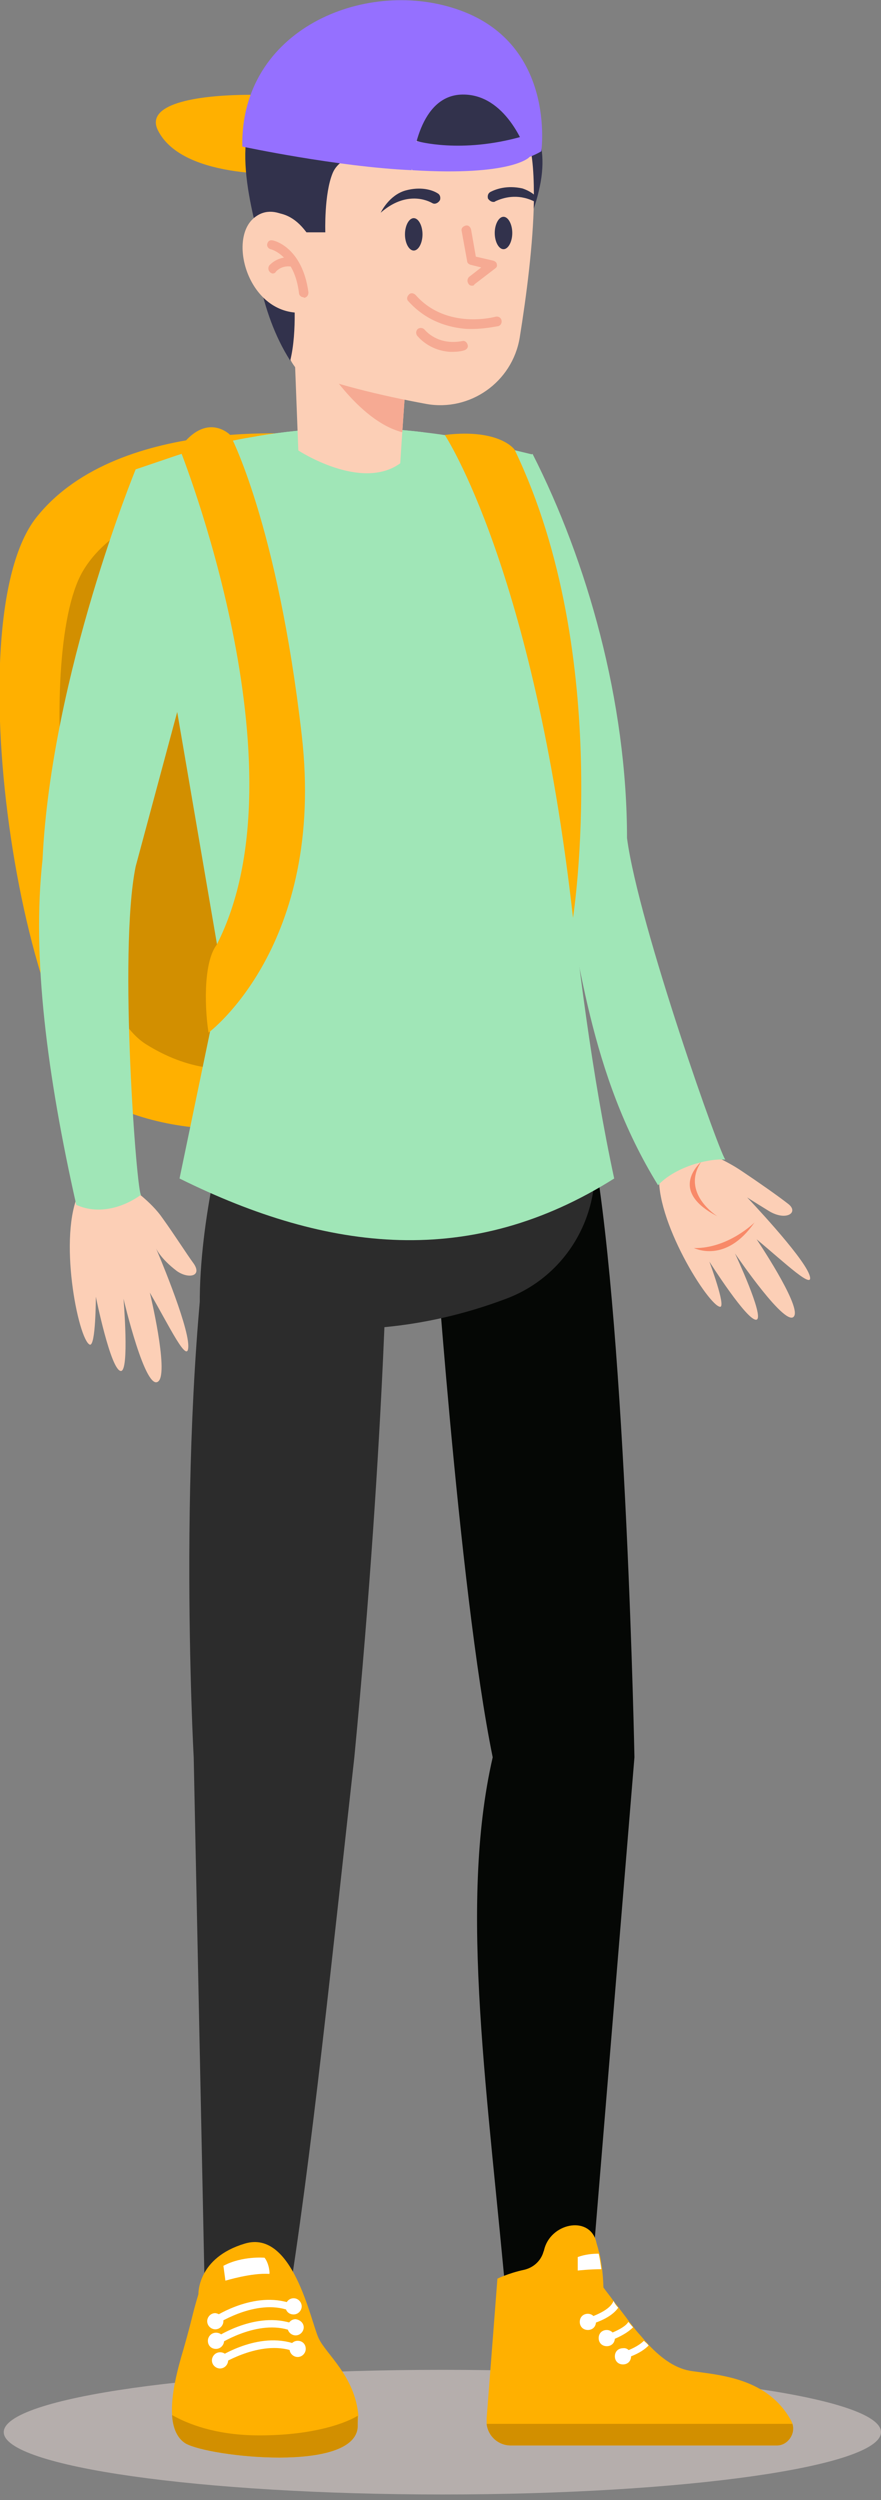 <svg width="154" height="437" viewBox="0 0 154 437" fill="none" xmlns="http://www.w3.org/2000/svg">
<rect x="0" y="0" width="154" height="437" fill="#808080" stroke="none"/>
<g style="mix-blend-mode:multiply">
<path d="M77.328 436.025C119.673 436.025 154 431.148 154 425.131C154 419.115 119.673 414.238 77.328 414.238C34.983 414.238 0.656 419.115 0.656 425.131C0.656 431.148 34.983 436.025 77.328 436.025Z" fill="#B5AEAC"/>
</g>
<g clip-path="url(#clip0)">
<path d="M110.901 307.166L102.878 404.558H88.721C85.417 366.664 80.108 333.373 86.125 307.166C80.108 277.654 75.625 210.719 75.625 210.719C86.479 205.761 103.822 201.275 103.822 201.275C109.485 233.975 110.901 307.166 110.901 307.166Z" fill="#050705"/>
<path d="M135.795 427.46H89.311C87.069 427.46 85.299 425.807 85.064 423.682C85.064 423.446 85.064 423.092 85.064 422.737L86.951 398.301C86.951 398.301 88.839 397.357 91.552 396.766C93.204 396.412 94.502 395.232 94.974 393.697C94.974 393.579 95.092 393.461 95.092 393.343C96.153 388.621 102.878 387.204 104.176 391.69C104.294 392.281 104.53 392.871 104.648 393.461C104.648 393.579 104.766 393.697 104.766 393.815C105.002 394.76 105.12 395.704 105.238 396.53C105.474 398.537 105.474 399.836 105.474 399.836C106.064 400.662 106.654 401.37 107.244 402.197C107.48 402.551 107.833 402.905 108.069 403.259C108.659 404.086 109.249 404.794 109.839 405.62C110.075 405.974 110.429 406.329 110.665 406.683C111.255 407.509 111.963 408.217 112.553 408.926C112.789 409.28 113.143 409.516 113.379 409.87C115.738 412.349 118.216 414.12 121.047 414.474C126.12 415.182 134.261 415.773 138.272 423.092C138.39 423.21 138.39 423.446 138.508 423.564C139.098 425.453 137.682 427.46 135.795 427.46Z" fill="#FFB000"/>
<path d="M135.795 427.46H89.311C87.069 427.46 85.299 425.807 85.064 423.682H138.508C139.098 425.453 137.682 427.46 135.795 427.46Z" fill="#D28F00"/>
<path d="M108.07 403.377C107.48 404.204 106.418 405.148 104.176 405.974C103.822 406.092 103.35 406.328 102.997 406.447L102.643 405.266C103.114 405.148 103.468 405.03 103.822 404.794C106.418 403.731 107.008 402.787 107.244 402.197C107.48 402.669 107.716 403.023 108.07 403.377Z" fill="white"/>
<path d="M104.176 405.856C104.176 406.682 103.586 407.273 102.76 407.273C101.935 407.273 101.345 406.682 101.345 405.856C101.345 405.03 101.935 404.439 102.76 404.439C103.586 404.439 104.176 405.148 104.176 405.856Z" fill="white"/>
<path d="M110.665 406.801C110.075 407.391 109.131 408.099 107.479 408.808C107.007 409.044 106.535 409.162 106.063 409.398L105.709 408.217C106.181 408.099 106.653 407.863 107.007 407.745C108.659 407.037 109.485 406.447 109.839 405.856C110.075 406.093 110.311 406.447 110.665 406.801Z" fill="white"/>
<path d="M107.479 408.69C107.479 409.516 106.89 410.106 106.064 410.106C105.238 410.106 104.648 409.516 104.648 408.69C104.648 407.863 105.238 407.273 106.064 407.273C106.772 407.273 107.479 407.863 107.479 408.69Z" fill="white"/>
<path d="M113.378 409.988C112.789 410.578 111.845 411.287 110.311 411.877C109.839 412.113 109.367 412.231 108.777 412.467L108.423 411.287C108.895 411.168 109.367 410.932 109.839 410.814C111.255 410.224 112.081 409.634 112.553 409.162C112.789 409.398 113.143 409.634 113.378 409.988Z" fill="white"/>
<path d="M110.311 411.877C110.311 412.703 109.721 413.293 108.895 413.293C108.069 413.293 107.479 412.703 107.479 411.877C107.479 411.05 108.069 410.46 108.895 410.46C109.721 410.342 110.311 411.05 110.311 411.877Z" fill="white"/>
<path d="M105.12 396.648C102.996 396.648 100.991 396.884 100.991 396.884V394.523C102.288 394.051 103.586 393.933 104.648 393.933C104.884 394.878 105.002 395.822 105.12 396.648Z" fill="white"/>
<path d="M67.838 210.72C67.838 210.72 67.484 249.322 61.939 307.167C58.4 338.686 54.389 378.233 50.023 404.558H35.866L33.86 307.167C33.86 307.167 30.557 247.315 37.636 205.998L67.838 210.72Z" fill="#2C2C2C"/>
<path d="M62.529 424.154C62.175 432.3 36.574 429.466 32.444 427.105C30.91 426.161 30.203 424.272 30.085 422.147C29.849 418.606 31.029 414.12 32.09 410.578C33.742 404.794 33.506 404.912 34.686 401.016C34.686 401.016 34.45 394.642 42.826 392.163C51.203 389.684 54.27 405.62 55.686 408.69C56.984 411.523 62.057 415.3 62.647 422.265C62.529 422.856 62.529 423.564 62.529 424.154Z" fill="#FFB000"/>
<path d="M38.107 406.093L37.399 405.03C37.753 404.794 45.068 400.072 51.557 402.905L51.085 404.086C45.304 401.489 38.225 406.093 38.107 406.093Z" fill="white"/>
<path d="M38.815 413.176L38.107 412.113C38.461 411.877 45.776 407.155 52.264 409.988L51.793 411.169C46.012 408.69 38.933 413.176 38.815 413.176Z" fill="white"/>
<path d="M38.461 409.634L37.753 408.572C38.107 408.336 45.422 403.614 51.911 406.447L51.439 407.627C45.658 405.03 38.579 409.634 38.461 409.634Z" fill="white"/>
<path d="M39.051 405.738C39.051 406.447 38.461 407.155 37.635 407.155C36.927 407.155 36.219 406.565 36.219 405.738C36.219 405.03 36.809 404.322 37.635 404.322C38.461 404.44 39.051 405.03 39.051 405.738Z" fill="white"/>
<path d="M39.169 409.162C39.169 409.87 38.579 410.578 37.753 410.578C36.927 410.578 36.337 409.988 36.337 409.162C36.337 408.453 36.927 407.745 37.753 407.745C38.579 407.745 39.169 408.335 39.169 409.162Z" fill="white"/>
<path d="M39.877 412.586C39.877 413.294 39.287 414.002 38.461 414.002C37.753 414.002 37.045 413.412 37.045 412.586C37.045 411.877 37.635 411.169 38.461 411.169C39.287 411.169 39.877 411.759 39.877 412.586Z" fill="white"/>
<path d="M53.445 410.579C53.445 411.287 52.855 411.995 52.029 411.995C51.321 411.995 50.613 411.405 50.613 410.579C50.613 409.87 51.203 409.162 52.029 409.162C52.855 409.162 53.445 409.752 53.445 410.579Z" fill="white"/>
<path d="M53.091 406.801C53.091 407.509 52.501 408.218 51.675 408.218C50.967 408.218 50.259 407.627 50.259 406.801C50.259 406.093 50.849 405.384 51.675 405.384C52.501 405.502 53.091 406.093 53.091 406.801Z" fill="white"/>
<path d="M52.737 403.141C52.737 403.849 52.147 404.558 51.321 404.558C50.495 404.558 49.905 403.968 49.905 403.141C49.905 402.433 50.495 401.725 51.321 401.725C52.147 401.725 52.737 402.433 52.737 403.141Z" fill="white"/>
<path d="M62.529 424.154C62.175 432.3 36.573 429.467 32.444 427.106C30.91 426.161 30.203 424.272 30.084 422.147C32.798 423.682 37.517 425.571 44.596 425.689C53.326 425.807 59.579 424.036 62.529 422.266C62.529 422.856 62.529 423.564 62.529 424.154Z" fill="#D28F00"/>
<path d="M46.248 394.642C46.248 394.642 42.355 394.288 39.051 396.058L39.405 398.655C39.405 398.655 44.006 397.239 47.074 397.475C47.192 397.475 47.074 395.704 46.248 394.642Z" fill="white"/>
<path d="M39.641 195.845C39.641 195.845 34.804 212.844 34.922 228.073C34.922 228.073 58.518 238.343 88.485 227.01C100.755 222.406 107.007 208.713 102.524 196.317C102.524 196.199 102.406 196.081 102.406 195.845C102.406 195.845 64.063 194.311 39.641 195.845Z" fill="#2C2C2C"/>
<path d="M55.804 76.142C55.804 76.142 21 72.011 6.371 90.427C-8.258 108.842 4.247 186.874 20.883 193.838C37.518 200.803 62.057 197.38 68.192 183.686C74.445 170.11 73.265 101.169 55.804 76.142Z" fill="#FFB000"/>
<path d="M52.265 83.934C52.265 83.934 22.77 85.35 14.393 99.989C6.017 114.745 11.326 173.534 25.484 182.506C39.759 191.478 54.624 186.283 65.007 169.166C66.422 137.765 63.591 108.606 52.265 83.934Z" fill="#D28F00"/>
<path d="M123.053 201.275C123.053 201.275 126.71 202.692 129.66 204.699C132.491 206.588 136.03 209.067 137.682 210.365C139.806 211.9 137.446 213.553 134.379 211.664C131.311 209.775 130.603 209.303 130.603 209.303C130.603 209.303 140.16 219.337 141.457 222.76C142.637 225.948 137.092 220.636 132.255 216.622C132.255 216.622 139.806 227.837 138.862 229.962C137.682 232.677 128.48 219.101 128.48 219.101C128.48 219.101 133.671 230.198 132.255 230.67C130.721 231.142 123.997 220.518 123.997 220.518C123.997 220.518 126.946 228.427 125.884 228.427C123.879 228.309 114.322 213.08 115.266 204.935C115.62 204.699 121.165 200.921 123.053 201.275Z" fill="#FCCFB6"/>
<path d="M131.901 213.671C131.901 213.671 127.3 218.275 121.283 218.157C121.401 218.157 126.828 220.99 131.901 213.671Z" fill="#F88968"/>
<path d="M125.412 212.608C125.412 212.608 118.923 208.594 122.581 203.046C122.699 203.046 116.446 208.004 125.412 212.608Z" fill="#F88968"/>
<path d="M85.064 82.045C85.064 82.045 88.485 119.113 97.569 150.278C101.345 166.923 102.878 187.464 115.03 207.178C117.862 204.109 123.525 202.456 126.828 202.692C126.356 203.282 111.609 161.729 109.603 146.5C109.603 122.654 102.642 98.1 93.086 79.33C93.086 79.448 89.311 80.865 85.064 82.045Z" fill="#A0E6B7"/>
<path d="M22.77 207.532C22.77 207.532 26.427 210.011 28.433 212.963C30.557 215.914 32.562 219.101 33.86 220.872C35.394 223.115 32.916 223.587 30.911 222.171C27.961 219.928 27.253 218.157 27.253 218.157C27.253 218.157 32.916 231.378 32.916 235.274C32.916 238.816 29.495 231.615 26.192 225.948C26.192 225.948 29.495 239.642 27.725 241.413C25.484 243.656 21.59 227.011 21.59 227.011C21.59 227.011 22.652 239.76 21.119 239.642C19.349 239.524 16.753 226.656 16.753 226.656C16.753 226.656 16.753 235.392 15.691 235.038C13.686 234.212 10.028 215.914 13.922 208.241C14.276 208.123 21 206.47 22.77 207.532Z" fill="#FCCFB6"/>
<path d="M23.714 82.045C23.714 82.045 8.967 117.932 7.433 150.278C5.545 167.277 8.259 188.054 13.332 210.602C17.461 212.49 21.944 210.838 24.658 208.831C23.95 209.185 20.646 166.451 23.714 151.458L34.922 109.787C34.922 109.787 35.984 89.954 23.714 82.045Z" fill="#A0E6B7"/>
<path d="M107.361 205.998C82.468 221.698 57.574 218.983 31.383 205.998L38.815 170.228L23.714 82.045L29.967 79.92C34.804 78.267 39.759 77.087 44.832 76.261C54.507 74.608 64.299 74.372 73.973 75.552C78.102 76.025 82.232 76.733 86.243 77.795L93.086 79.448C96.625 123.953 99.811 170.937 107.361 205.998Z" fill="#A0E6B7"/>
<path d="M64.181 85.941C52.265 85.941 46.366 78.622 44.832 76.261C54.506 74.608 64.299 74.372 73.973 75.552C74.563 79.448 74.091 85.941 64.181 85.941Z" fill="#A0E6B7"/>
<path d="M31.383 78.385C31.383 78.385 53.799 134.105 37.872 165.152C35.394 168.458 35.866 176.957 36.456 180.499C36.456 180.499 56.984 165.27 52.737 128.439C48.49 91.489 40.231 76.024 40.231 76.024C40.231 76.024 36.102 71.775 31.383 78.385Z" fill="#FFB000"/>
<path d="M77.749 76.024C77.749 76.024 93.322 99.516 100.165 160.43C100.165 160.43 107.243 114.745 90.018 78.739C90.136 78.739 87.541 74.844 77.749 76.024Z" fill="#FFB000"/>
<path d="M51.321 30.339C51.321 30.339 32.09 31.755 27.607 22.784C23.124 13.812 61.113 16.055 68.664 20.186L51.321 30.339Z" fill="#FFB000"/>
<path d="M90.962 19.124C90.962 19.124 96.153 22.548 94.502 31.874C92.732 41.2 89.193 42.262 89.193 42.262C89.193 42.262 83.412 21.603 90.962 19.124Z" fill="#32324C"/>
<path d="M71.142 63.747L70.316 75.552L69.962 80.983C63.119 85.941 52.147 78.74 52.147 78.74L51.44 60.206C54.625 58.199 62.411 61.032 67.249 62.449C69.608 63.157 71.142 63.747 71.142 63.747Z" fill="#FCCFB6"/>
<path d="M71.142 63.747L70.316 75.552C62.412 73.545 55.923 62.331 55.923 62.331L67.367 62.449C69.609 63.157 71.142 63.747 71.142 63.747Z" fill="#F6AA93"/>
<path d="M93.322 33.998C93.322 34.353 93.322 34.825 93.322 35.179C93.204 42.616 92.024 51.706 90.845 59.025C89.547 66.816 82.114 72.011 74.445 70.594C66.777 69.177 57.692 67.052 51.793 64.455C51.44 63.983 51.086 63.511 50.85 63.039C48.136 58.789 46.484 53.949 45.422 48.991C45.069 46.984 44.715 44.977 44.479 42.97C44.479 42.852 44.479 42.616 44.361 42.498C44.243 32.228 44.715 22.194 44.715 22.194C55.687 8.145 86.951 13.222 91.906 23.374C92.968 25.617 93.322 29.513 93.322 33.998Z" fill="#FCCFB6"/>
<path d="M50.732 63.039C48.018 58.789 46.367 53.949 45.305 48.991C46.838 48.991 48.726 49.463 51.322 50.526C51.322 50.526 52.029 57.845 50.732 63.039Z" fill="#32324C"/>
<path d="M73.855 40.964C73.855 42.498 73.147 43.797 72.321 43.797C71.496 43.797 70.788 42.498 70.788 40.964C70.788 39.429 71.496 38.13 72.321 38.13C73.147 38.13 73.855 39.429 73.855 40.964Z" fill="#32324C"/>
<path d="M89.547 40.727C89.547 42.262 88.839 43.561 88.013 43.561C87.187 43.561 86.48 42.262 86.48 40.727C86.48 39.193 87.187 37.894 88.013 37.894C88.839 37.894 89.547 39.193 89.547 40.727Z" fill="#32324C"/>
<path d="M44.361 38.13C44.361 38.13 49.316 34.825 53.563 40.609H56.867C56.867 40.609 56.631 33.88 58.164 30.221C59.698 26.561 65.951 26.561 66.895 22.312C66.895 22.312 82.94 30.339 92.26 23.964C102.643 16.763 69.372 2.007 53.799 9.916C41.293 16.055 41.765 26.797 44.361 38.13Z" fill="#32324C"/>
<path d="M66.541 37.186C66.541 37.186 67.957 34.117 70.906 33.29C73.502 32.582 75.507 33.172 76.451 33.762C76.923 33.998 77.041 34.471 76.923 34.943C76.687 35.415 76.097 35.769 75.625 35.533C73.974 34.589 70.434 33.762 66.541 37.186Z" fill="#32324C"/>
<path d="M93.322 33.998C93.322 34.353 93.322 34.825 93.322 35.179C90.373 33.762 87.895 34.589 86.597 35.179C86.479 35.297 86.361 35.297 86.243 35.297C85.889 35.297 85.535 35.061 85.299 34.707C85.181 34.234 85.299 33.762 85.771 33.526C86.715 33.054 88.603 32.346 91.316 32.936C92.024 33.172 92.732 33.526 93.322 33.998Z" fill="#32324C"/>
<path d="M53.563 40.609C53.563 40.609 48.49 34.589 44.361 38.13C39.759 42.026 43.535 55.13 52.855 54.657L53.563 40.609Z" fill="#FCCFB6"/>
<path d="M52.973 51.942C52.619 51.942 52.265 51.588 52.265 51.234C51.439 44.505 47.31 43.561 47.31 43.561C46.838 43.443 46.602 42.97 46.72 42.616C46.838 42.144 47.192 41.908 47.664 42.026C47.9 42.026 52.855 43.206 53.917 51.116C53.917 51.588 53.681 51.942 53.209 52.06C52.973 51.942 52.973 51.942 52.973 51.942Z" fill="#F6AA93"/>
<path d="M47.664 47.81C47.546 47.81 47.31 47.692 47.192 47.574C46.838 47.22 46.838 46.748 47.074 46.394C47.192 46.276 48.726 44.505 51.439 45.095C51.911 45.213 52.147 45.567 52.029 46.04C51.911 46.512 51.439 46.748 51.085 46.63C49.316 46.276 48.372 47.338 48.254 47.456C48.136 47.692 47.9 47.81 47.664 47.81Z" fill="#F6AA93"/>
<path d="M81.524 57.49C78.457 57.254 74.563 56.192 71.378 52.65C71.024 52.296 71.142 51.824 71.496 51.47C71.85 51.116 72.322 51.234 72.675 51.588C78.103 57.727 86.597 55.366 86.597 55.366C87.069 55.248 87.541 55.484 87.659 55.956C87.777 56.428 87.541 56.9 87.069 57.018C86.833 57.018 84.474 57.609 81.524 57.49Z" fill="#F6AA93"/>
<path d="M78.692 61.504C74.917 61.268 73.029 58.789 72.912 58.671C72.676 58.317 72.676 57.845 73.029 57.49C73.383 57.254 73.855 57.254 74.209 57.608C74.327 57.727 76.451 60.442 80.816 59.615C81.288 59.497 81.642 59.852 81.76 60.324C81.878 60.796 81.524 61.15 81.052 61.268C80.226 61.504 79.4 61.504 78.692 61.504Z" fill="#F6AA93"/>
<path d="M82.468 49.935C82.232 49.935 81.996 49.817 81.878 49.581C81.642 49.227 81.642 48.755 81.996 48.401L84.12 46.748L82.232 46.276C81.878 46.158 81.642 45.922 81.642 45.568L80.698 40.373C80.58 39.901 80.934 39.547 81.406 39.429C81.878 39.311 82.232 39.665 82.35 40.137L83.176 44.859L86.243 45.568C86.597 45.685 86.833 45.922 86.833 46.158C86.951 46.512 86.833 46.748 86.479 46.984L82.94 49.699C82.822 49.935 82.704 49.935 82.468 49.935Z" fill="#F6AA93"/>
<path d="M94.62 26.443C94.62 26.443 93.912 26.915 92.378 27.506C91.788 25.617 88.367 16.409 80.816 16.527C73.266 16.645 72.086 27.624 71.968 29.749C58.872 29.158 42.355 25.617 42.355 25.617C42.001 5.194 63.591 -3.778 79.636 1.535C97.333 7.319 94.62 26.443 94.62 26.443Z" fill="#9570FF"/>
<path d="M72.911 24.672C72.911 24.672 80.58 26.916 91.316 23.846C92.26 24.672 92.614 26.325 92.496 27.506C92.496 27.506 89.428 30.811 72.085 29.749C71.968 29.631 70.906 27.152 72.911 24.672Z" fill="#9570FF"/>
</g>
<defs>
<clipPath id="clip0">
<rect width="141.811" height="429.584" fill="white"/>
</clipPath>
</defs>
</svg>
